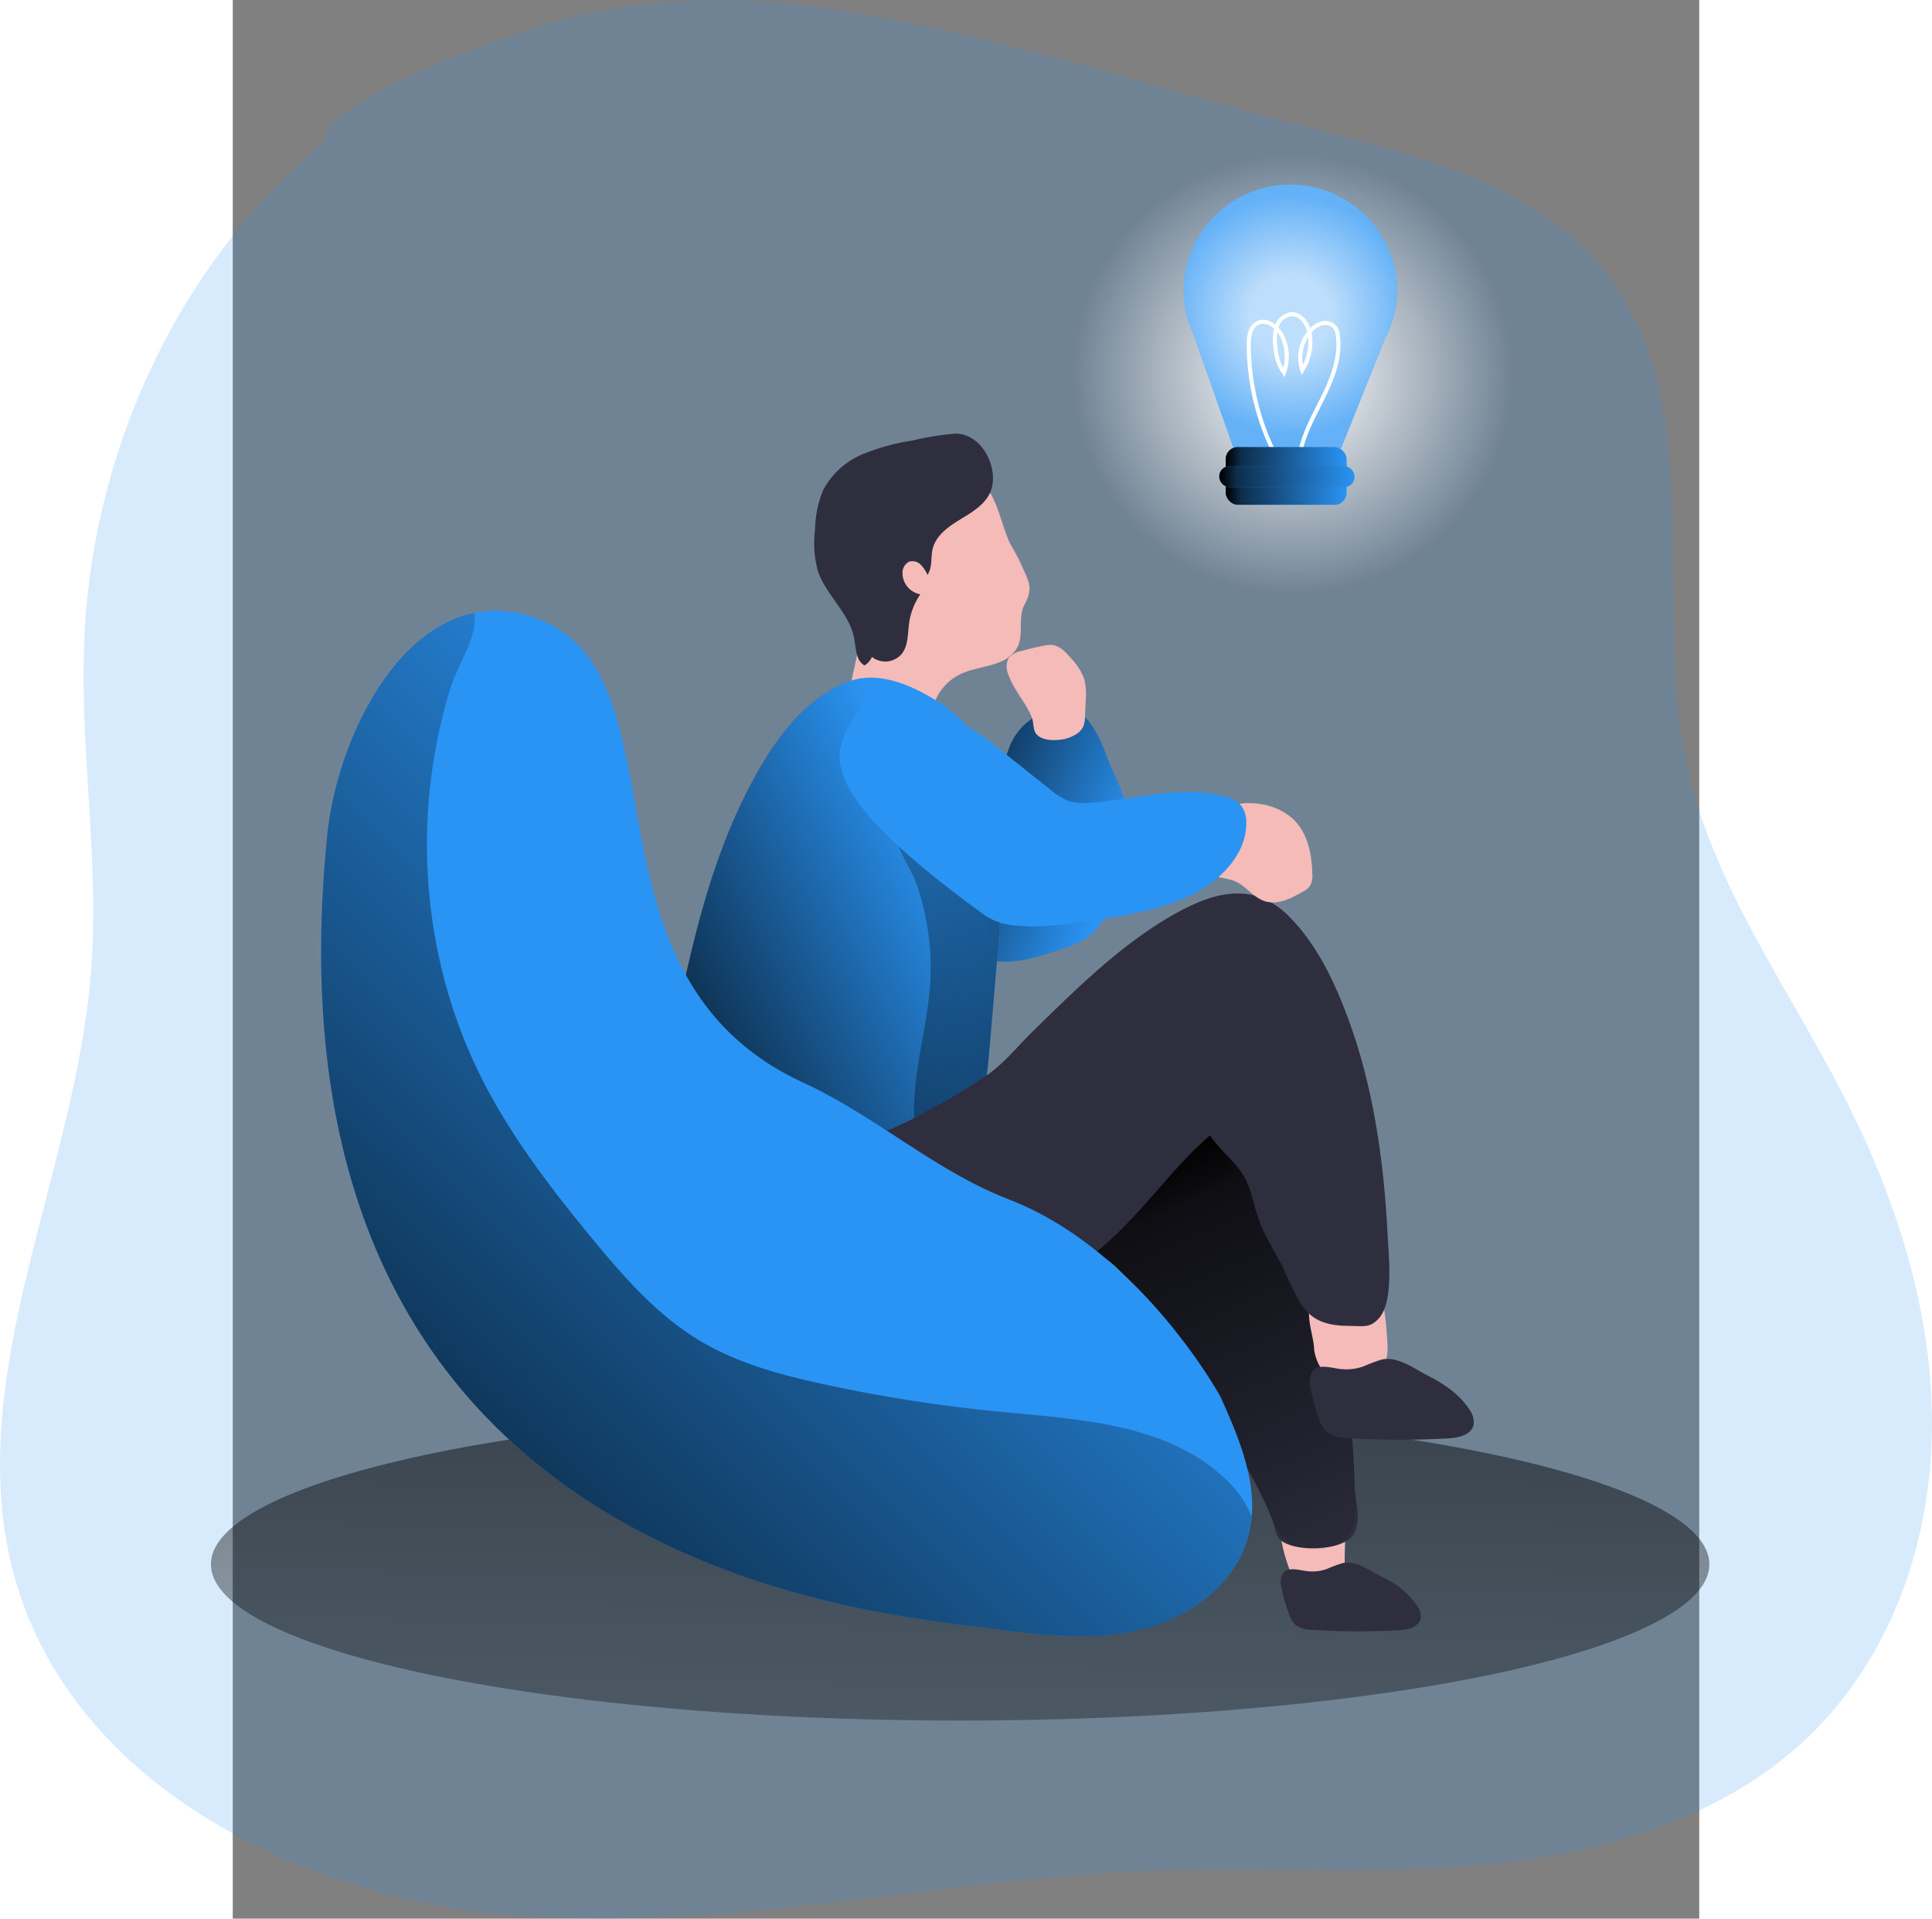 <?xml version="1.0" encoding="UTF-8" standalone="no"?>
<svg
   id="Layer_1"
   data-name="Layer 1"
   viewBox="0 0 284.274 371.893"
   width="308.177"
   height="306.027"
   class="illustration styles_illustrationTablet__1DWOa"
   version="1.1"
   sodipodi:docname="pensando.svg"
   inkscape:version="1.1.1 (3bf5ae0d25, 2021-09-20)"
   xmlns:inkscape="http://www.inkscape.org/namespaces/inkscape"
   xmlns:sodipodi="http://sodipodi.sourceforge.net/DTD/sodipodi-0.dtd"
   xmlns:xlink="http://www.w3.org/1999/xlink"
   xmlns="http://www.w3.org/2000/svg"
   xmlns:svg="http://www.w3.org/2000/svg"
   xmlns:rdf="http://www.w3.org/1999/02/22-rdf-syntax-ns#"
   xmlns:cc="http://creativecommons.org/ns#"
   xmlns:dc="http://purl.org/dc/elements/1.1/">
  <rect x="0" y="0" width="284.274" height="371.893" fill="#808080" stroke="none"/>
  <sodipodi:namedview
     id="namedview89"
     pagecolor="#ffffff"
     bordercolor="#666666"
     borderopacity="1.0"
     inkscape:pageshadow="2"
     inkscape:pageopacity="0.0"
     inkscape:pagecheckerboard="0"
     showgrid="false"
     inkscape:zoom="1.8578884"
     inkscape:cx="116.26102"
     inkscape:cy="149.90136"
     inkscape:window-width="1920"
     inkscape:window-height="1017"
     inkscape:window-x="-8"
     inkscape:window-y="-8"
     inkscape:window-maximized="1"
     inkscape:current-layer="Layer_1" />
  <defs
     id="defs26">
    <radialGradient
       id="radial-gradient"
       cx="250.59"
       cy="72.53"
       r="42.55"
       gradientUnits="userSpaceOnUse"
       gradientTransform="translate(-45.111,0.032)">
      <stop
         offset="0"
         stop-color="#fff"
         id="stop2" />
      <stop
         offset="1"
         stop-color="#fff"
         stop-opacity="0"
         id="stop4" />
    </radialGradient>
    <linearGradient
       id="linear-gradient"
       x1="188.74"
       y1="149"
       x2="183.4"
       y2="461.74"
       gradientUnits="userSpaceOnUse">
      <stop
         offset="0.01"
         id="stop7" />
      <stop
         offset="0.13"
         stop-opacity="0.69"
         id="stop9" />
      <stop
         offset="1"
         stop-opacity="0"
         id="stop11" />
    </linearGradient>
    <linearGradient
       id="linear-gradient-2"
       x1="217.53"
       y1="172.45"
       x2="253.76"
       y2="187.3"
       xlink:href="#linear-gradient"
       gradientTransform="translate(-82.691,-18.698)" />
    <linearGradient
       id="linear-gradient-3"
       x1="255.36"
       y1="244.26"
       x2="294.4"
       y2="331.61"
       xlink:href="#linear-gradient"
       gradientTransform="translate(-82.691,-18.698)" />
    <linearGradient
       id="linear-gradient-4"
       x1="162.83"
       y1="220.48"
       x2="224.31"
       y2="189.74"
       xlink:href="#linear-gradient"
       gradientTransform="translate(-82.691,-18.698)" />
    <linearGradient
       id="linear-gradient-5"
       x1="274.68"
       y1="213.96"
       x2="181.9"
       y2="203.56"
       xlink:href="#linear-gradient"
       gradientTransform="translate(-82.691,-18.698)" />
    <linearGradient
       id="linear-gradient-6"
       x1="106.75"
       y1="324.51"
       x2="239.18"
       y2="191.37"
       xlink:href="#linear-gradient"
       gradientTransform="translate(-82.691,-18.698)" />
    <radialGradient
       id="radial-gradient-2"
       cx="287.71"
       cy="79.81"
       r="23.39"
       gradientUnits="userSpaceOnUse"
       gradientTransform="translate(-82.691,-18.698)">
      <stop
         offset="0.34"
         stop-color="#fff"
         id="stop19" />
      <stop
         offset="1"
         stop-color="#fff"
         stop-opacity="0.39"
         id="stop21" />
    </radialGradient>
    <linearGradient
       id="linear-gradient-7"
       x1="237.59"
       y1="92.22"
       x2="261.03"
       y2="92.22"
       xlink:href="#linear-gradient"
       gradientTransform="translate(-45.111,0.032)" />
    <linearGradient
       id="linear-gradient-8"
       x1="236.34"
       y1="92.36"
       x2="262.56"
       y2="92.36"
       xlink:href="#linear-gradient"
       gradientTransform="translate(-45.111,0.032)" />
    <linearGradient
       inkscape:collect="always"
       xlink:href="#linear-gradient"
       id="linearGradient908"
       gradientUnits="userSpaceOnUse"
       x1="188.74"
       y1="149"
       x2="183.4"
       y2="461.74"
       gradientTransform="translate(-45.111,0.032)" />
  </defs>
  <title
     id="title28">Thinking</title>
  <path
     d="m 17.679,27.502 c -28.17,23.5 -44.84,59.63 -46.45,96.27 -0.94,21.58 3,43.2 1.29,64.73 -3.21,40 -25.76,79.67 -14.52,118.16 11.55,39.55 55.44,61.34 96.52,64.6 41.08,3.26 81.95,-7.1 123.12,-8.64 22.42,-0.85 44.95,0.93 67.26,-1.43 22.31,-2.36 45.06,-9.38 61.08,-25.08 16.02,-15.7 23.49,-38.33 23.41,-60.57 -0.08,-22.24 -7.24,-44 -17.43,-63.73 -10.72,-20.8 -25,-40.31 -30,-63.18 -7,-32.21 4.46,-70.12 -16,-96 -12.68,-16 -33.93,-21.93 -53.73,-26.94 -32.92,-8.31 -66.6,-20.04 -100.32,-24.47 a 124.09,124.09 0 0 0 -50.6,3.31 c -6.29,1.77 -43.63,14.49 -43.63,22.97 z"
     fill="#2a94f4"
     opacity="0.18"
     style="isolation:isolate"
     id="path30" />
  <circle
     cx="205.479"
     cy="72.562"
     r="63.15"
     fill="url(#radial-gradient)"
     id="circle32"
     style="fill:url(#radial-gradient)" />
  <ellipse
     cx="140.999"
     cy="303.212"
     rx="145.23"
     ry="30.29"
     fill="url(#linear-gradient)"
     id="ellipse34"
     style="fill:url(#linearGradient908)" />
  <path
     d="m 205.099,304.922 a 6,6 0 0 0 1.56,2.6 5.12,5.12 0 0 0 2.42,1 c 3,0.52 7,-2.55 6.61,-4.2 -0.39,-1.65 0.18,-7.43 -0.12,-9.1 a 6.58,6.58 0 0 0 -0.58,-2.16 c -0.9,-1.55 -3.05,-1.72 -4.83,-1.55 -2.37,0.24 -6.06,1 -6.79,3.62 -0.76,2.82 0.77,7.17 1.73,9.79 z"
     fill="#f5bbb9"
     id="path36" />
  <path
     d="m 110.529,138.792 c -3.34,2.48 -4.36,7.23 -3.43,11.29 0.93,4.06 3.45,7.56 6.11,10.76 a 101.33,101.33 0 0 0 24,21.05 c 3.3,2.07 6.84,4 10.72,4.43 4.36,0.48 8.69,-1 12.84,-2.38 a 17.11,17.11 0 0 0 5.42,-2.61 13.67,13.67 0 0 0 3.65,-5.33 42.83,42.83 0 0 0 3.3,-15.58 c 0.26,-7.05 -1.21,-7.16 -3.67,-13.77 -1.84,-5 -4.83,-10.82 -9.94,-9.41 -13.68,3.76 -9.69,18.4 -9.68,25.05 -4.51,-5.31 -12.89,-12.94 -18.13,-17.53 -4.32,-3.83 -15.41,-10.25 -21.19,-5.97 z"
     fill="#2a94f4"
     id="path38" />
  <path
     d="m 110.529,138.792 c -3.34,2.48 -4.36,7.23 -3.43,11.29 0.93,4.06 3.45,7.56 6.11,10.76 a 101.33,101.33 0 0 0 24,21.05 c 3.3,2.07 6.84,4 10.72,4.43 4.36,0.48 8.69,-1 12.84,-2.38 a 17.11,17.11 0 0 0 5.42,-2.61 13.67,13.67 0 0 0 3.65,-5.33 42.83,42.83 0 0 0 3.3,-15.58 c 0.26,-7.05 -1.21,-7.16 -3.67,-13.77 -1.84,-5 -4.83,-10.82 -9.94,-9.41 -13.68,3.76 -9.69,18.4 -9.68,25.05 -4.51,-5.31 -12.89,-12.94 -18.13,-17.53 -4.32,-3.83 -15.41,-10.25 -21.19,-5.97 z"
     fill="url(#linear-gradient-2)"
     id="path40"
     style="fill:url(#linear-gradient-2)" />
  <path
     d="m 153.459,117.242 c -1.3,2.47 -0.09,5.69 -1.34,8.18 a 6.5,6.5 0 0 1 -3.36,2.87 c -2.48,1.06 -5.3,1.21 -7.72,2.38 a 10,10 0 0 0 -4.8,5 c -0.93,2.2 -1.13,4.84 -2.87,6.48 -2.09,2 -5.43,1.59 -8.2,0.81 -1.9,-0.53 -3.92,-1.31 -4.94,-3 a 7,7 0 0 1 -0.77,-3.66 c 0,-3.06 0.91,-6.05 1.5,-9.05 0.85,-4.31 1.14,-8.72 2.15,-13 1.01,-4.28 2.84,-8.52 6.16,-11.4 3.32,-2.88 10.61,-10.31 14.8,-9.58 4,0.71 4.9,9.62 7.14,13 a 33.38,33.38 0 0 1 2,4 c 1.41,2.96 1.78,4.08 0.25,6.97 z"
     fill="#f5bbb9"
     id="path42" />
  <path
     d="m 147.059,94.822 c -0.82,2.66 -3.43,4.28 -5.81,5.72 -2.38,1.44 -4.95,3.17 -5.58,5.88 -0.4,1.66 0,3.54 -1,5 a 6.69,6.69 0 0 0 -1.34,-2 2.24,2.24 0 0 0 -2.24,-0.54 2.39,2.39 0 0 0 -1.26,2.23 4.19,4.19 0 0 0 3.46,4.08 13,13 0 0 0 -2.18,5.59 c -0.29,2.08 -0.14,4.39 -1.46,6 a 4.19,4.19 0 0 1 -5.74,0.55 3.62,3.62 0 0 1 -1.43,1.64 c -1.69,-0.88 -1.65,-3.23 -2,-5.1 -0.83,-5 -5.53,-8.49 -7.09,-13.31 a 21,21 0 0 1 -0.51,-8 21.1,21.1 0 0 1 1.51,-7.44 15.28,15.28 0 0 1 7.87,-7.14 41.77,41.77 0 0 1 9.53,-2.6 55.2,55.2 0 0 1 8.17,-1.33 c 5.08,-0.16 8.47,6.33 7.1,10.77 z"
     fill="#2e2e3f"
     id="path44" />
  <path
     d="m 193.429,204.892 a 8.89,8.89 0 0 1 2.95,0.47 7.5,7.5 0 0 1 2.3,1.62 c 7.64,7.16 9.95,18.19 11.87,28.48 3.23,17.26 6.46,34.6 6.9,52.15 0.09,3.46 1.49,6.61 -0.13,9.66 -1.62,3.05 -9.05,3.35 -12.32,2.23 -3.27,-1.12 -2.46,-2.43 -3.78,-5.66 -2.69,-6.54 -6.49,-12.54 -10.26,-18.54 l -13.78,-21.83 c -2.2,-3.48 -4.49,-7.06 -7.86,-9.44 -4.74,-3.34 -10.84,-3.79 -16.54,-4.84 -5.7,-1.05 -11.87,-3.28 -14.49,-8.45 -4.69,-9.29 1.53,-21.93 11.51,-23.11 14.56,-1.75 28.93,-3.33 43.63,-2.74 z"
     fill="#2e2e3f"
     id="path46" />
  <path
     d="m 193.429,204.892 a 8.89,8.89 0 0 1 2.95,0.47 7.5,7.5 0 0 1 2.3,1.62 c 7.64,7.16 9.95,18.19 11.87,28.48 3.23,17.26 6.46,34.6 6.9,52.15 0.09,3.46 0.75,6.46 -0.87,9.52 -1.62,3.06 -6.67,3.78 -9.95,2.67 -3.28,-1.11 -4.09,-2.73 -5.41,-6 -2.69,-6.5 -6.49,-12.5 -10.26,-18.5 l -13.78,-21.83 c -2.2,-3.48 -4.49,-7.06 -7.86,-9.44 -4.74,-3.34 -10.84,-3.79 -16.54,-4.84 -5.7,-1.05 -11.87,-3.28 -14.49,-8.45 -4.69,-9.29 1.53,-21.93 11.51,-23.11 14.56,-1.75 28.93,-3.33 43.63,-2.74 z"
     fill="url(#linear-gradient-3)"
     id="path48"
     style="fill:url(#linear-gradient-3)" />
  <path
     d="m 209.609,261.512 a 9.51,9.51 0 0 0 1,3.13 c 1.39,2.37 4.37,3.35 7.13,3.4 a 6.58,6.58 0 0 0 3.42,-0.69 5.48,5.48 0 0 0 2.39,-3.46 13.71,13.71 0 0 0 0.23,-4.29 70.83,70.83 0 0 0 -1.14,-9.18 2.63,2.63 0 0 0 -0.49,-1.26 c -0.65,-0.75 -1.85,-0.52 -2.8,-0.23 -2.38,0.72 -8.23,1.32 -9.92,3.17 -1.9,2.11 0.18,6.91 0.18,9.41 z"
     fill="#f5bbb9"
     id="path50" />
  <path
     d="m 222.739,263.512 a 33.82,33.82 0 0 0 -3.59,1.35 10.11,10.11 0 0 1 -4.84,0.44 c -1.75,-0.28 -3.89,-0.89 -5,0.48 a 3.93,3.93 0 0 0 -0.4,3.22 35.5,35.5 0 0 0 1.75,6.22 6.23,6.23 0 0 0 1.07,2 c 1.19,1.33 3.19,1.49 5,1.56 a 164.81,164.81 0 0 0 19.12,0 c 1.91,-0.14 4.26,-0.72 4.68,-2.59 a 4,4 0 0 0 -0.79,-2.93 c -1.9,-3 -4.9,-5 -8,-6.58 -2.71,-1.38 -5.89,-3.84 -9,-3.17 z"
     fill="#2e2e3f"
     id="path52" />
  <path
     d="m 215.119,302.982 a 28.36,28.36 0 0 0 -3.07,1.15 8.64,8.64 0 0 1 -4.13,0.36 c -1.49,-0.24 -3.32,-0.76 -4.29,0.41 a 3.35,3.35 0 0 0 -0.34,2.75 31.1,31.1 0 0 0 1.49,5.3 5.29,5.29 0 0 0 0.92,1.68 c 1,1.13 2.72,1.27 4.24,1.33 a 141.21,141.21 0 0 0 16.33,0 c 1.63,-0.12 3.63,-0.62 4,-2.21 a 3.37,3.37 0 0 0 -0.67,-2.5 16.74,16.74 0 0 0 -6.84,-5.62 c -2.27,-1.14 -4.99,-3.23 -7.64,-2.65 z"
     fill="#2e2e3f"
     id="path54" />
  <path
     d="m 118.859,132.302 c -7.38,3.08 -12.69,9.72 -16.7,16.64 -9.69,16.7 -13.62,36 -17.41,54.94 -0.78,3.92 -1.57,7.9 -1.25,11.89 a 15.9,15.9 0 0 0 1.14,4.91 c 2.46,5.81 9,8.95 15.33,9.33 5.58,0.35 11.11,-1 16.64,-1.84 4.65,-0.66 9.36,-0.9 13.91,-2 4.55,-1.1 9,-3.33 11.84,-7.07 3.26,-4.34 3.84,-10.07 4.31,-15.47 l 2.51,-29.3 c 0.75,-8.78 1.45,-18 -2,-26.08 a 27.64,27.64 0 0 0 -11.71,-13 c -4.94,-2.95 -11.16,-5.28 -16.61,-2.95 z"
     fill="#2a94f4"
     id="path56" />
  <path
     d="m 149.179,174.232 -0.51,5.94 q -1,11.69 -2,23.36 c -0.35,4 -0.75,8.1 -2.23,11.73 a 16.35,16.35 0 0 1 -2.08,3.74 c -2.81,3.74 -7.29,5.93 -11.84,7.07 -4.55,1.14 -9.27,1.39 -13.91,2 -5.54,0.79 -11.06,2.19 -16.64,1.84 -6.29,-0.38 -12.88,-3.52 -15.34,-9.33 a 16.18,16.18 0 0 1 -1.13,-4.91 c -0.32,-4 0.47,-8 1.25,-11.89 3.79,-18.93 7.72,-38.24 17.41,-54.94 4,-6.92 9.32,-13.56 16.71,-16.64 5.45,-2.28 11.66,0.07 16.62,2.9 a 27.62,27.62 0 0 1 11.71,13 c 3.43,8.2 2.73,17.35 1.98,26.13 z"
     fill="url(#linear-gradient-4)"
     id="path58"
     style="fill:url(#linear-gradient-4)" />
  <path
     d="m 148.979,171.682 c -0.1,2.83 -0.21,5.66 -0.31,8.49 q -1,11.69 -2,23.36 c -0.35,4 -0.75,8.1 -2.23,11.73 -2.66,2.63 -6.74,3.5 -10.5,4.18 a 1.23,1.23 0 0 1 -1.75,-1.32 c -0.78,-9.21 2.42,-18.27 3,-27.5 a 49.21,49.21 0 0 0 -2.75,-19.54 c -1.25,-3.52 -8.79,-13.74 -0.27,-13.36 a 11.24,11.24 0 0 1 5,1.86 51.66,51.66 0 0 1 10,7.78 5.79,5.79 0 0 1 1.53,2.12 6,6 0 0 1 0.28,2.2 z"
     fill="url(#linear-gradient-5)"
     id="path60"
     style="fill:url(#linear-gradient-5)" />
  <path
     d="m 150.309,130.612 a 3.52,3.52 0 0 1 0.15,-3.14 4.09,4.09 0 0 1 2.32,-1.26 c 1.37,-0.39 2.76,-0.73 4.16,-1 a 5.86,5.86 0 0 1 1.9,-0.19 c 1.53,0.17 2.68,1.43 3.67,2.59 a 12,12 0 0 1 2.5,3.85 11.77,11.77 0 0 1 0.33,4.23 l -0.13,3.23 a 5.43,5.43 0 0 1 -0.28,1.75 3.57,3.57 0 0 1 -1.27,1.53 7.26,7.26 0 0 1 -3.47,1.2 c -1.41,0.15 -3.58,0.05 -4.5,-1.24 -0.6,-0.83 -0.41,-2.22 -0.82,-3.19 -1.22,-2.95 -3.56,-5.32 -4.56,-8.36 z"
     fill="#f5bbb9"
     id="path62" />
  <path
     d="m 86.699,223.952 h -0.39 l 0.22,-1.36 c -1.64,14.13 3.07,31.07 18.16,35.29 13,3.63 25.47,3.72 38,-0.45 10.17,-3.37 19.81,-10.14 27.7,-17.37 6.81,-6.24 12.07,-14 19.06,-20 1.63,2.56 4,4.32 5.79,6.75 2.23,3 2.48,6.32 3.69,9.7 1.28,3.6 3.56,6.69 5.11,10.16 3.15,7 4.49,10.32 12.53,10.33 2.68,0 3.86,0.48 5.65,-1.53 2.92,-3.29 1.81,-12.55 1.62,-16.48 -0.69,-13.88 -2.76,-28.45 -7.61,-41.52 -2.68,-7.21 -6,-14.31 -11.44,-19.82 -7.33,-7.38 -15.59,-4.42 -23.51,0.25 -9.65,5.7 -18.26,14.22 -26.28,22.09 -3.32,3.25 -5.42,6.17 -9.4,8.84 -4.41,3 -8.71,5.28 -13.4,7.82 -13.26,7.18 -30.89,7.3 -45.5,7.3 z"
     fill="#2e2e3f"
     id="path64" />
  <path
     d="m 197.529,293.922 a 22.24,22.24 0 0 1 -0.71,4 c -2.57,9.35 -11.63,15.78 -21.07,18 -9.44,2.22 -19.31,1 -28.92,-0.29 -21.47,-2.89 -142.88,-11.26 -128.52,-153.69 1.72,-17.16 12.21,-39.85 28.52,-43.14 a 21.21,21.21 0 0 1 9.38,0.25 c 34.08,8.43 7.66,69.31 54.44,90.82 13.9,6.39 25.5,17.09 39.77,22.59 25.48,9.85 41,38.18 41,38.18 3.34,7.37 6.75,15.4 6.11,23.28 z"
     fill="#2a94f4"
     id="path66" />
  <path
     d="m 205.189,158.452 c 3.1,2.58 4,6.95 4.08,11 a 3.76,3.76 0 0 1 -0.55,2.41 4,4 0 0 1 -1.15,0.88 c -2.31,1.36 -5,2.76 -7.54,1.93 -2.23,-0.73 -3.65,-3 -5.82,-3.89 -1.79,-0.74 -4,-0.53 -5.44,-1.86 a 4.57,4.57 0 0 1 -1.2,-2.25 c -2.67,-10.79 10.8,-13.88 17.62,-8.22 z"
     fill="#f5bbb9"
     id="path68" />
  <path
     d="m 158.449,153.012 a 12.71,12.71 0 0 0 3.65,2.26 11.23,11.23 0 0 0 4.44,0.32 c 8.63,-0.68 17.43,-3.52 25.77,-1.19 a 6.06,6.06 0 0 1 3.16,1.74 5.36,5.36 0 0 1 1,3.4 c 0,6 -4.88,11 -10.26,13.75 -6.19,3.14 -13.2,4.19 -20.07,5.2 -4.66,0.68 -9.37,1.36 -14.07,0.92 a 12.14,12.14 0 0 1 -6.07,-1.85 c -40.65,-29.38 -26.48,-33.75 -23.72,-42.15 1.44,-4.39 19.57,4.42 23.79,7.77 4.22,3.35 8.24,6.55 12.38,9.83 z"
     fill="#2a94f4"
     id="path70" />
  <path
     d="m 197.529,293.922 a 22.24,22.24 0 0 1 -0.71,4 c -2.57,9.35 -11.63,15.78 -21.07,18 -9.44,2.22 -19.31,1 -28.92,-0.29 -21.47,-2.89 -142.88,-11.26 -128.52,-153.69 1.72,-17.16 12.21,-39.85 28.52,-43.14 0.77,4.5 -3.19,9.89 -4.69,14.74 a 103.31,103.31 0 0 0 -2.83,48.59 98.81,98.81 0 0 0 8.78,26.56 c 5.71,11.41 13.54,21.62 21.66,31.47 6.1,7.4 12.54,14.76 20.76,19.69 7.43,4.46 16,6.72 24.44,8.54 a 294.6,294.6 0 0 0 33.95,5.26 c 15.37,1.47 32.3,2.33 43.51,13 a 21,21 0 0 1 5.12,7.27 z"
     fill="url(#linear-gradient-6)"
     id="path72"
     style="fill:url(#linear-gradient-6)" />
  <path
     d="m 225.729,56.042 a 20.45,20.45 0 0 1 -2.35,9.58 l -8.52,21.27 h -20.86 l -7.92,-22.45 a 20.46,20.46 0 0 1 -1.78,-8.4 20.72,20.72 0 0 1 41.43,0 z"
     fill="#2a94f4"
     id="path74" />
  <path
     d="m 225.729,56.042 a 20.45,20.45 0 0 1 -2.35,9.58 l -8.52,21.27 h -20.86 l -7.92,-22.45 a 20.46,20.46 0 0 1 -1.78,-8.4 20.72,20.72 0 0 1 41.43,0 z"
     opacity="0.69"
     fill="url(#radial-gradient-2)"
     style="isolation:isolate;fill:url(#radial-gradient-2)"
     id="path76" />
  <path
     d="m 201.629,87.232 a 47.69,47.69 0 0 1 -4.68,-20.36 c 0,-1.58 0.22,-3.44 1.61,-4.21 1.69,-0.94 3.78,0.53 4.71,2.23 a 9,9 0 0 1 0.5,7.32 9.65,9.65 0 0 1 -1.64,-5 8.82,8.82 0 0 1 0.24,-3.93 3.42,3.42 0 0 1 2.88,-2.38 c 2,-0.07 3.36,2.21 3.58,4.23 a 10.28,10.28 0 0 1 -1.51,6.6 7.79,7.79 0 0 1 1.6,-7.63 4.45,4.45 0 0 1 2.32,-1.44 2.45,2.45 0 0 1 2.47,0.87 3.34,3.34 0 0 1 0.5,1.48 c 0.53,3.82 -0.79,7.66 -2.45,11.15 -1.66,3.49 -3.66,6.84 -4.63,10.58"
     fill="none"
     stroke="#ffffff"
     stroke-miterlimit="10"
     stroke-width="0.79"
     id="path78" />
  <rect
     x="192.479"
     y="86.652"
     width="23.45"
     height="11.19"
     rx="2.34"
     fill="#2a94f4"
     id="rect80" />
  <rect
     x="192.479"
     y="86.652"
     width="23.45"
     height="11.19"
     rx="2.34"
     fill="url(#linear-gradient-7)"
     id="rect82"
     style="fill:url(#linear-gradient-7)" />
  <rect
     x="191.229"
     y="90.362"
     width="26.22"
     height="4.06"
     rx="1.96"
     fill="#2a94f4"
     id="rect84" />
  <rect
     x="191.229"
     y="90.362"
     width="26.22"
     height="4.06"
     rx="1.96"
     fill="url(#linear-gradient-8)"
     id="rect86"
     style="fill:url(#linear-gradient-8)" />
</svg>
